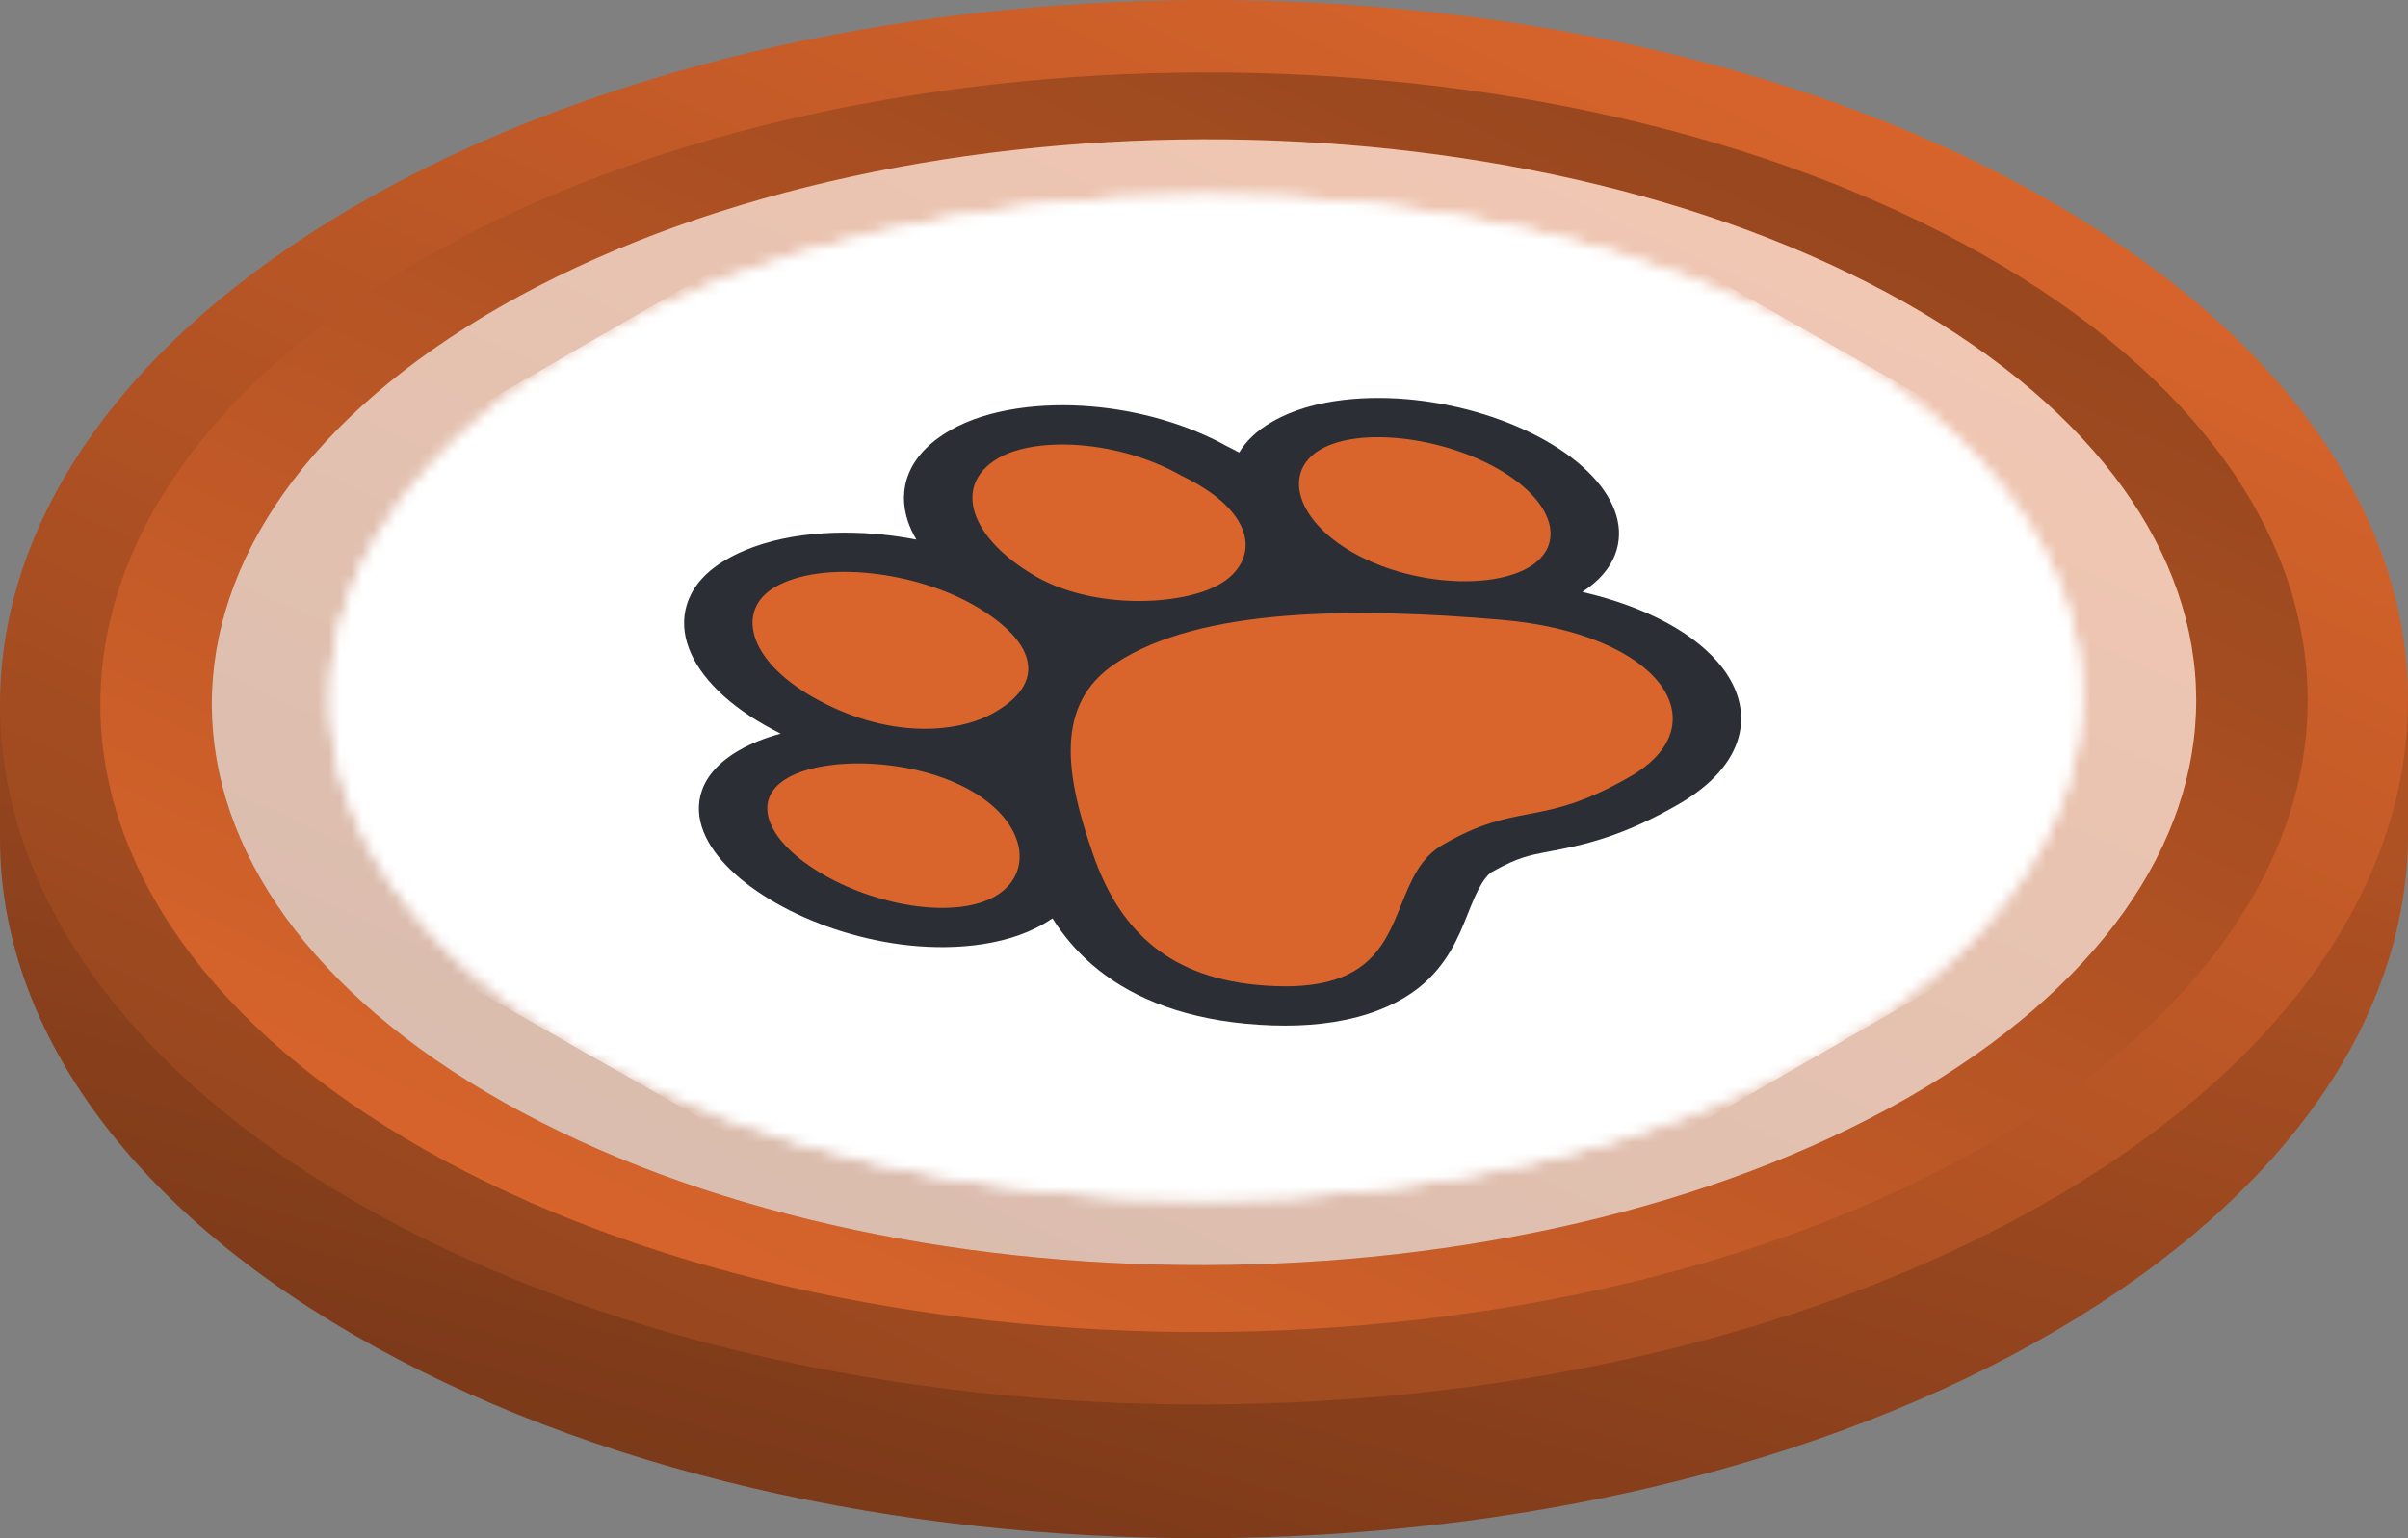 <svg width="216" height="138" viewBox="0 0 216 138" fill="none" xmlns="http://www.w3.org/2000/svg">
<rect x="0" y="0" width="216" height="138" fill="#808080" stroke="none"/>
<g clip-path="url(#clip0_1043_8235)">
<path d="M216.001 63L216.001 74.873L216.001 75C215.912 91.021 205.412 107.048 184.49 119.331C142.382 144.053 73.998 144.246 31.756 119.764C10.5 107.445 -0.089 91.225 0.001 75V63H216.001Z" fill="url(#paint0_linear_1043_8235)"/>
<path d="M216.001 63L216.001 74.873L216.001 75C215.912 91.021 205.412 107.048 184.49 119.331C142.382 144.053 73.998 144.246 31.756 119.764C10.5 107.445 -0.089 91.225 0.001 75V63H216.001Z" fill="black" fill-opacity="0.2"/>
<path d="M184.246 18.236C142.001 -6.247 73.62 -6.053 31.51 18.671C-10.599 43.393 -10.489 83.281 31.756 107.764C73.998 132.246 142.381 132.053 184.489 107.331C226.6 82.608 226.488 42.718 184.246 18.236Z" fill="url(#paint1_linear_1043_8235)"/>
<path d="M38.108 103.146C76.833 125.103 139.516 124.928 178.116 102.756C216.716 80.584 216.615 44.812 177.89 22.855C139.166 0.898 76.486 1.071 37.885 23.243C-0.715 45.415 -0.616 81.189 38.108 103.146Z" fill="url(#paint2_linear_1043_8235)"/>
<path d="M170.832 27.118C136.019 7.492 79.669 7.648 44.966 27.466C10.266 47.283 10.356 79.257 45.169 98.882C79.98 118.507 136.332 118.352 171.033 98.535C205.735 78.717 205.643 46.742 170.832 27.118Z" fill="url(#paint3_linear_1043_8235)"/>
<path d="M170.832 27.118C136.019 7.492 79.669 7.648 44.966 27.466C10.266 47.283 10.356 79.257 45.169 98.882C79.98 118.507 136.332 118.352 171.033 98.535C205.735 78.717 205.643 46.742 170.832 27.118Z" fill="white" fill-opacity="0.64"/>
<mask id="mask0_1043_8235" style="mask-type:alpha" maskUnits="userSpaceOnUse" x="29" y="17" width="158" height="91">
<path d="M163.591 30.576C132.884 13.075 83.172 13.213 52.561 30.887C21.953 48.558 22.033 77.075 52.74 94.576C83.448 112.077 133.16 111.938 163.768 94.266C194.379 76.593 194.299 48.077 163.591 30.576Z" fill="url(#paint4_linear_1043_8235)"/>
<path d="M163.591 30.576C132.884 13.075 83.172 13.213 52.561 30.887C21.953 48.558 22.033 77.075 52.74 94.576C83.448 112.077 133.16 111.938 163.768 94.266C194.379 76.593 194.299 48.077 163.591 30.576Z" fill="white"/>
</mask>
<g mask="url(#mask0_1043_8235)">
<g clip-path="url(#clip1_1043_8235)">
<rect width="128" height="128" transform="matrix(0.866 -0.5 0.869 0.495 -2.863 62.886)" fill="white"/>
<path d="M163.769 94.266C194.38 76.593 194.301 48.078 163.591 30.576C132.883 13.074 83.173 13.213 52.562 30.886C21.952 48.559 22.031 77.074 52.74 94.576C83.449 112.078 133.159 111.939 163.769 94.266Z" fill="white"/>
<path fill-rule="evenodd" clip-rule="evenodd" d="M70.028 65.818C69.544 65.576 69.067 65.32 68.596 65.052C64.784 62.88 62.406 60.261 61.635 57.685C60.887 55.191 61.576 52.262 65.161 50.192C69.222 47.848 74.722 47.491 79.247 47.969C80.238 48.074 81.225 48.221 82.196 48.408C81.867 47.847 81.607 47.281 81.421 46.714C80.543 44.03 81.257 40.899 85.215 38.614C88.699 36.603 93.589 36.107 97.882 36.465C102.195 36.825 106.542 38.064 110.144 40.077C110.493 40.248 110.831 40.424 111.157 40.602C111.743 39.608 112.694 38.656 114.12 37.833C117.798 35.709 122.89 35.438 126.971 35.889C131.165 36.354 135.348 37.651 138.689 39.555C142.041 41.465 144.267 43.83 144.982 46.234C145.656 48.501 145.017 51.112 141.934 53.104C147.826 54.474 152.229 56.932 154.504 59.913C157.546 63.898 156.582 68.68 150.587 72.141C148.182 73.529 146.071 74.472 144.036 75.145C142.033 75.808 140.31 76.135 139.09 76.367L139.009 76.383C137.887 76.596 137.311 76.713 136.657 76.924C136.023 77.127 135.11 77.49 133.775 78.26C133.691 78.309 133.351 78.552 132.912 79.269C132.477 79.978 132.129 80.825 131.682 81.934C131.647 82.02 131.612 82.11 131.575 82.202C130.867 83.973 129.802 86.637 127.2 88.663C125.683 89.845 123.583 90.883 120.74 91.481C117.958 92.067 114.922 92.137 111.754 91.838C105.542 91.254 101.042 89.217 97.94 86.525C96.499 85.275 95.344 83.874 94.405 82.388C94.159 82.56 93.896 82.726 93.617 82.888C89.916 85.024 84.913 85.261 80.858 84.735C76.78 84.207 72.823 82.851 69.61 81.02C66.394 79.187 64.018 76.933 63.099 74.597C62.179 72.261 62.637 69.428 66.295 67.316C67.408 66.674 68.677 66.181 70.028 65.818Z" fill="#2B2E34"/>
<path fill-rule="evenodd" clip-rule="evenodd" d="M89.222 63.904C94.371 60.931 92.4 57.165 87.295 54.256C82.19 51.346 73.848 50.167 69.512 52.671C66.07 54.658 66.952 59.139 72.933 62.548C79.458 66.267 85.78 65.891 89.222 63.904ZM87.089 70.928C92.193 73.838 92.709 78.421 89.267 80.409C85.825 82.396 79.05 81.426 73.945 78.516C68.841 75.607 67.202 71.783 70.645 69.795C74.087 67.808 81.984 68.019 87.089 70.928ZM146.238 69.662C142.008 72.104 139.499 72.581 137.092 73.039C134.874 73.461 132.741 73.867 129.426 75.781C127.387 76.958 126.555 79.024 125.699 81.152C124.108 85.104 122.43 89.271 112.768 88.361C104.307 87.565 100.256 82.94 98.079 76.725C95.58 69.591 94.518 63.191 100.067 59.514C107.634 54.5 121.496 54.472 134.663 55.603C149.006 56.835 154.368 64.968 146.238 69.662ZM105.991 42.682C113.057 46.088 112.853 50.417 109.411 52.404C105.969 54.391 98.092 54.659 92.987 51.749C87.007 48.34 85.365 43.518 89.565 41.093C93.007 39.106 100.418 39.506 105.991 42.682ZM137.092 50.925C140.535 48.938 139.458 44.967 134.354 42.058C129.248 39.149 121.912 38.324 118.47 40.312C115.028 42.299 116.241 46.658 121.346 49.568C126.451 52.477 133.65 52.913 137.092 50.925Z" fill="#DA652C"/>
</g>
</g>
</g>
<defs>
<linearGradient id="paint0_linear_1043_8235" x1="107.757" y1="47.468" x2="80.259" y2="145.698" gradientUnits="userSpaceOnUse">
<stop stop-color="#DA652C"/>
<stop offset="1" stop-color="#94451E"/>
</linearGradient>
<linearGradient id="paint1_linear_1043_8235" x1="107.756" y1="-26.094" x2="39.223" y2="119.635" gradientUnits="userSpaceOnUse">
<stop stop-color="#DA652C"/>
<stop offset="1" stop-color="#94451E"/>
</linearGradient>
<linearGradient id="paint2_linear_1043_8235" x1="108.223" y1="142.902" x2="168.826" y2="11.187" gradientUnits="userSpaceOnUse">
<stop stop-color="#DA652C"/>
<stop offset="1" stop-color="#94451E"/>
</linearGradient>
<linearGradient id="paint3_linear_1043_8235" x1="107.799" y1="-8.417" x2="53.837" y2="109.548" gradientUnits="userSpaceOnUse">
<stop stop-color="#DA652C"/>
<stop offset="1" stop-color="#94451E"/>
</linearGradient>
<linearGradient id="paint4_linear_1043_8235" x1="15.923" y1="66.112" x2="196.044" y2="48.631" gradientUnits="userSpaceOnUse">
<stop stop-color="#00E599"/>
<stop offset="1" stop-color="#00AF92"/>
</linearGradient>
<clipPath id="clip0_1043_8235">
<rect width="216" height="138" fill="white"/>
</clipPath>
<clipPath id="clip1_1043_8235">
<rect width="128" height="128" fill="white" transform="matrix(0.866 -0.5 0.869 0.495 -2.863 62.886)"/>
</clipPath>
</defs>
</svg>
